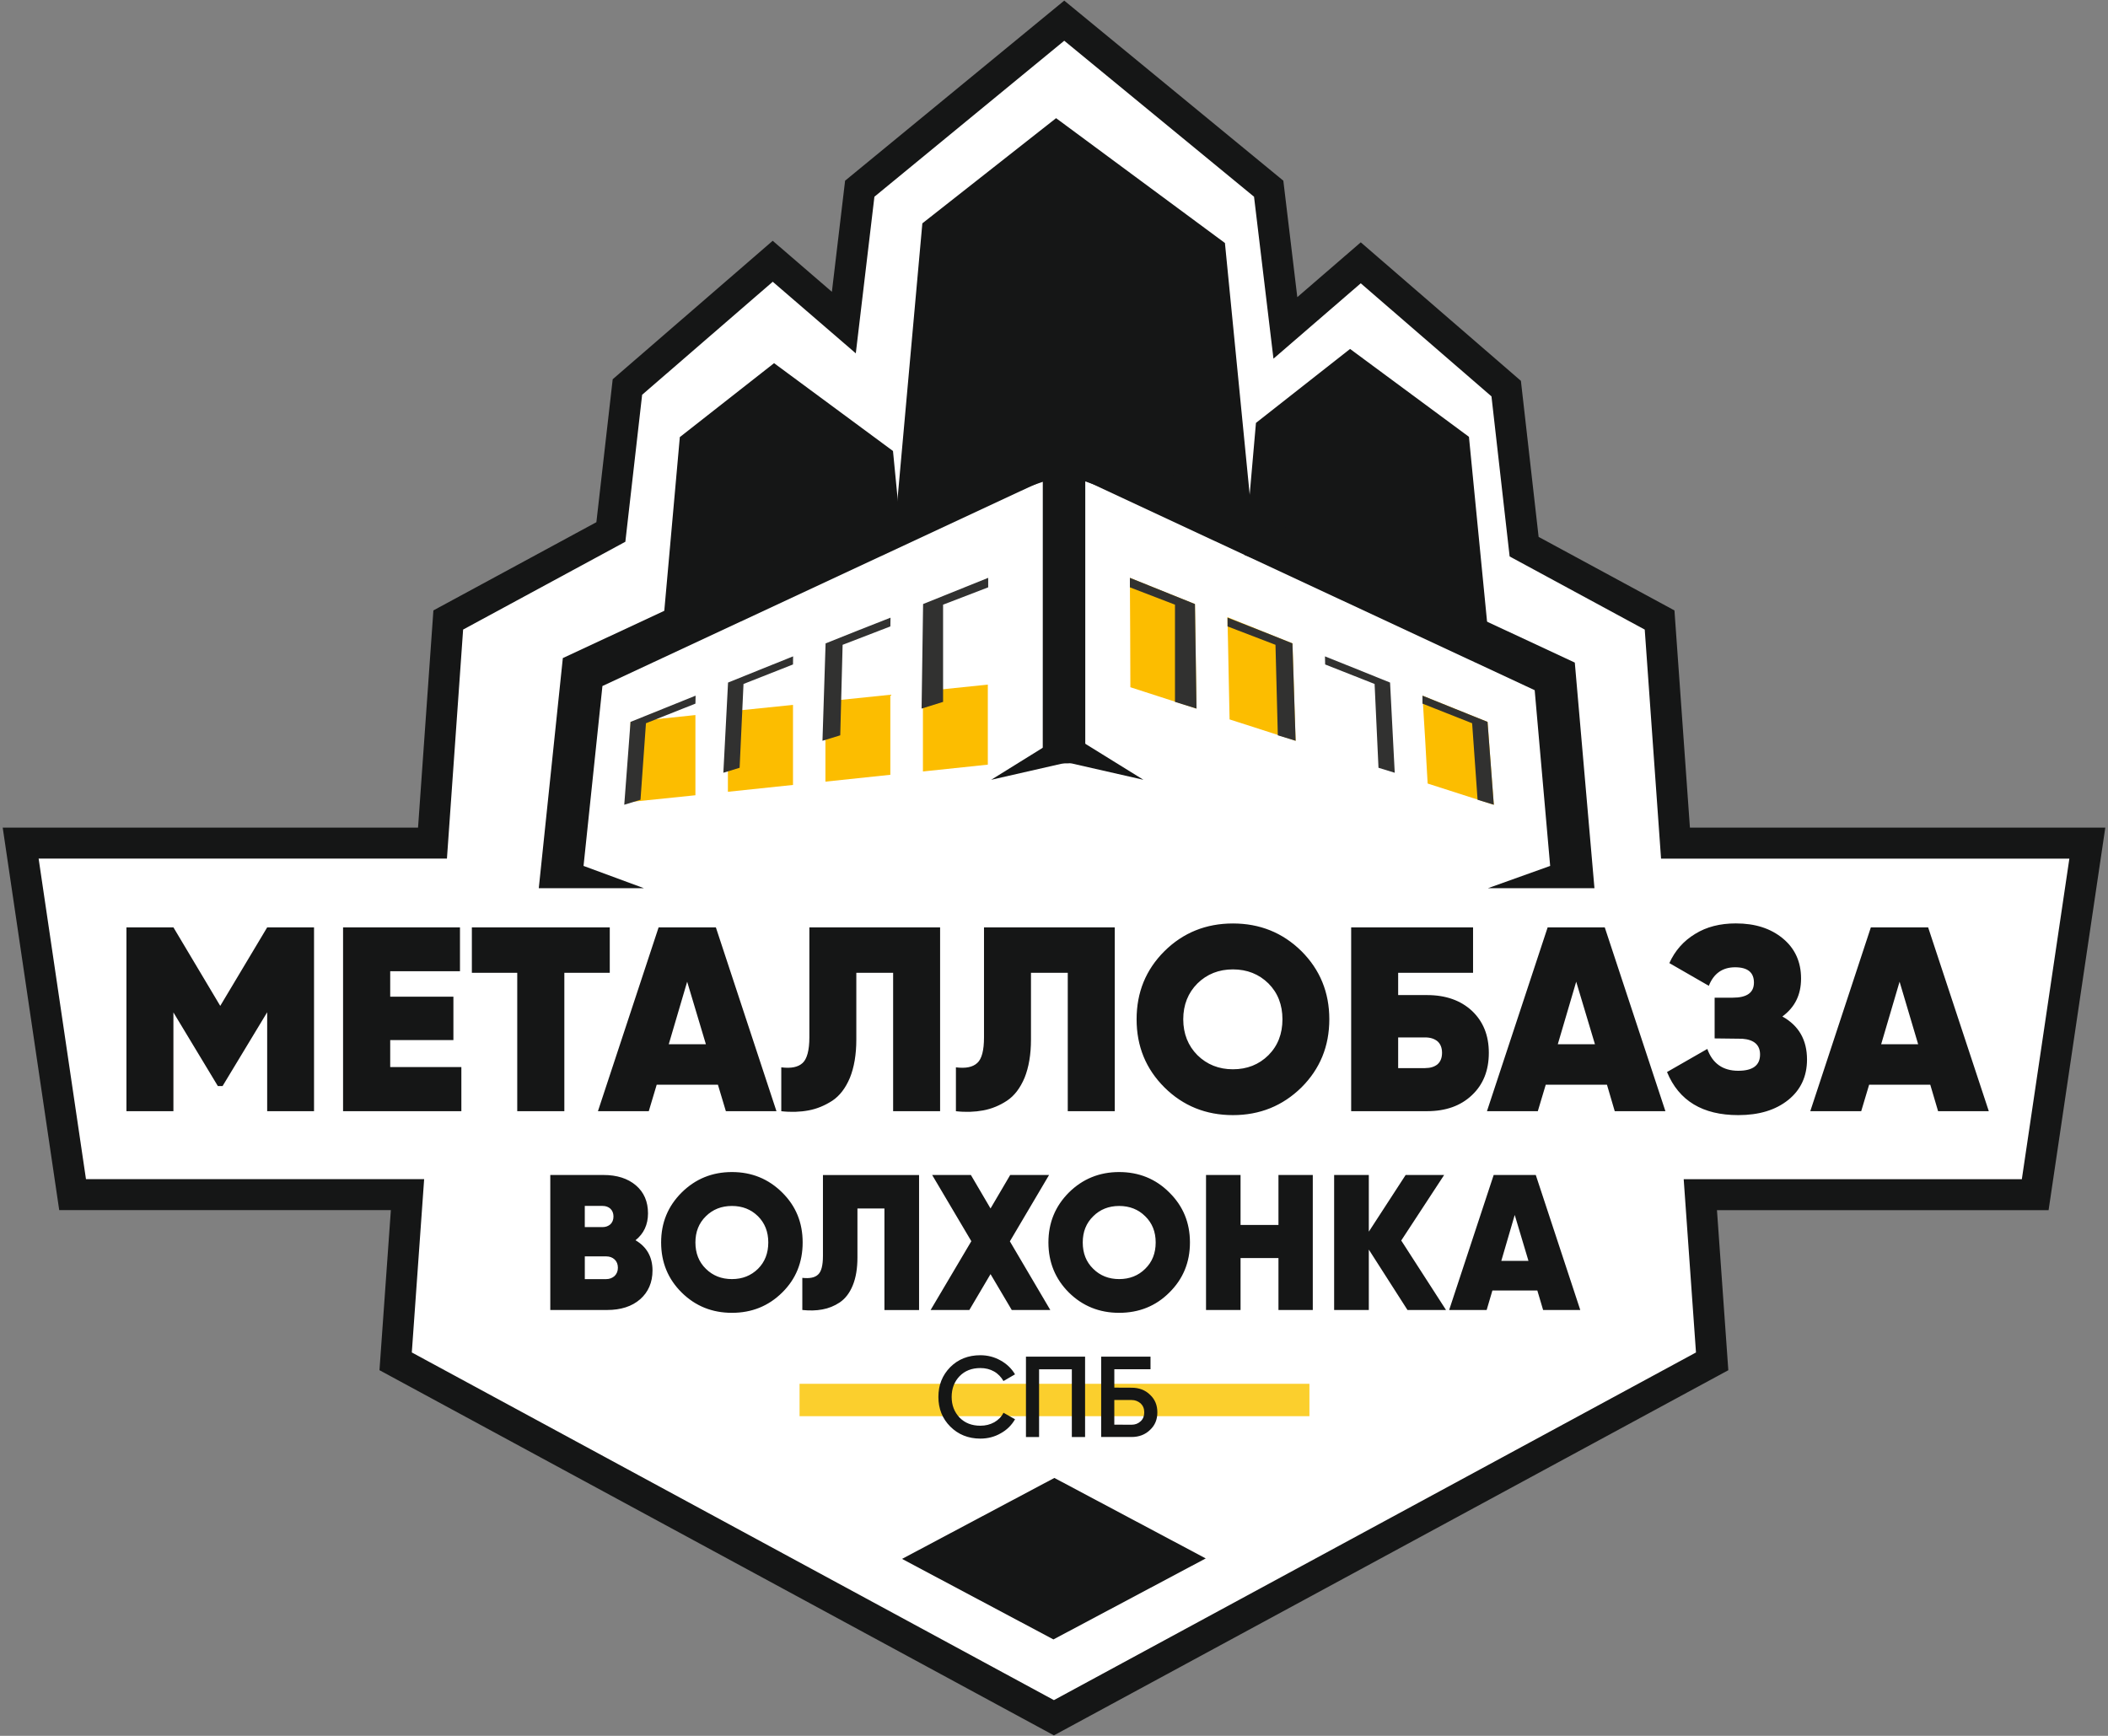 <svg width="102" height="84" viewBox="0 0 102 84" fill="none" xmlns="http://www.w3.org/2000/svg">
<rect x="0" y="0" width="102" height="84" fill="#808080" stroke="none"/>
<path d="M50.996 83.124L19.144 65.876L19.718 57.81H3.513L1 40.799H20.927L21.69 30.002L29.558 25.743L30.359 18.728L37.39 12.643L40.831 15.61L41.601 9.132L51.496 1L61.388 9.132L62.196 15.868L65.843 12.718L72.88 18.805L73.748 26.454L80.303 30.003L81.072 40.8H101L98.478 57.812H82.274L82.846 65.877L50.996 83.124Z" fill="white"/>
<path d="M50.996 83.124L19.144 65.876L19.718 57.81H3.513L1 40.799H20.927L21.69 30.002L29.558 25.743L30.359 18.728L37.39 12.643L40.831 15.61L41.601 9.132L51.496 1L61.388 9.132L62.196 15.868L65.843 12.718L72.88 18.805L73.748 26.454L80.303 30.003L81.072 40.8H101L98.478 57.812H82.274L82.846 65.877L50.996 83.124Z" stroke="#151616" stroke-width="1.5"/>
<path d="M63.359 66.964H38.688V68.531H63.359V66.964Z" fill="#FBCF2D"/>
<path d="M38.067 28.462L31.95 31.715L32.895 21.152L37.455 17.574L43.209 21.824L43.588 25.713L38.067 28.462ZM36.648 28.137L33.091 30.032L33.883 21.674L36.837 18.864L36.648 28.137Z" fill="#151616"/>
<path d="M65.613 29.013L60.213 26.854L60.772 20.465L65.326 16.886L71.078 21.138L72.068 31.241L65.613 29.013ZM64.519 27.442L61.362 25.163L61.755 20.979L64.709 18.176L64.519 27.442Z" fill="#151616"/>
<path d="M51.507 22.949L43.278 25.817L44.63 10.808L51.101 5.718L59.271 11.759L60.684 26.121L51.507 22.949ZM49.954 20.723L44.907 23.417L46.027 11.541L50.222 7.56L49.954 20.723Z" fill="#151616"/>
<path d="M52.354 20.948L76.2 32.063L77.151 42.982H71.994L75.008 41.903L74.259 33.399L51.487 22.782L29.15 33.197L28.236 41.903L31.16 42.982H26.07L27.234 31.845L51.488 20.549L52.354 20.948Z" fill="#151616"/>
<path d="M50.458 22.193C50.458 21.96 50.92 21.764 51.486 21.764C52.053 21.764 52.513 21.959 52.513 22.193V36.528C52.513 36.814 52.097 36.933 51.645 36.941C51.086 36.956 50.456 36.791 50.456 36.528L50.458 22.193Z" fill="#151616"/>
<path d="M51.682 35.477L55.328 37.735L51.682 36.905V35.477Z" fill="#151616"/>
<path d="M30.508 34.933L33.649 34.602V38.483L30.508 38.807V34.933ZM44.658 33.453L47.798 33.129V37.002L44.658 37.332V33.453ZM39.94 33.944L43.081 33.62V37.493L39.94 37.824V33.944ZM35.221 34.433L38.371 34.111V37.984L35.221 38.315V34.433Z" fill="#FCBD00"/>
<path d="M51.597 35.477L47.96 37.735L51.597 36.905V35.477Z" fill="#151616"/>
<path d="M44.593 34.29L45.633 33.965V29.261L47.816 28.422V27.962C46.767 28.385 45.716 28.807 44.666 29.23L44.593 34.29Z" fill="#313130"/>
<path d="M39.797 35.847L40.657 35.583L40.772 31.203L43.082 30.313L43.089 29.89C42.107 30.274 40.922 30.742 39.948 31.134L39.797 35.847Z" fill="#313130"/>
<path d="M35.001 37.395L35.788 37.153L35.976 33.098L38.371 32.154L38.376 31.762C37.48 32.116 36.12 32.674 35.228 33.03L35.001 37.395Z" fill="#313130"/>
<path d="M30.206 38.943L30.992 38.701L31.256 34.999L33.65 34.049L33.658 33.664C32.767 34.02 31.4 34.579 30.509 34.933L30.206 38.943Z" fill="#313130"/>
<path d="M71.979 34.933C70.929 34.511 69.88 34.089 68.83 33.664C68.876 34.373 68.912 35.085 68.96 35.788C68.995 36.497 69.043 37.207 69.08 37.916C70.145 38.256 71.218 38.605 72.282 38.944C72.229 38.28 72.177 37.607 72.13 36.942C72.077 36.27 72.032 35.596 71.979 34.933ZM57.82 29.231C56.77 28.808 55.72 28.387 54.671 27.963C54.679 28.847 54.679 29.73 54.686 30.614C54.686 31.497 54.695 32.372 54.695 33.256C55.767 33.604 56.829 33.949 57.895 34.29C57.881 33.453 57.873 32.607 57.859 31.762C57.844 30.924 57.828 30.079 57.82 29.231ZM62.539 31.133C61.491 30.712 60.443 30.289 59.392 29.865C59.414 30.69 59.429 31.514 59.445 32.336C59.462 33.165 59.475 33.989 59.496 34.813C60.562 35.152 61.626 35.498 62.692 35.846C62.66 35.062 62.639 34.274 62.616 33.49C62.594 32.706 62.563 31.921 62.539 31.133Z" fill="#FCBD00"/>
<path d="M57.896 34.29L56.854 33.965V29.261L54.672 28.422V27.962C55.721 28.385 56.771 28.807 57.821 29.23L57.896 34.29Z" fill="#313130"/>
<path d="M62.692 35.847L61.83 35.582L61.717 31.203L59.397 30.313V29.889C60.38 30.273 61.559 30.741 62.538 31.133L62.692 35.847Z" fill="#313130"/>
<path d="M67.487 37.395L66.701 37.153L66.513 33.098L64.12 32.154L64.111 31.762C65.011 32.116 66.369 32.674 67.261 33.03L67.487 37.395Z" fill="#313130"/>
<path d="M72.281 38.943L71.496 38.701L71.232 34.999L68.829 34.049V33.664C69.72 34.02 71.087 34.579 71.978 34.933L72.281 38.943Z" fill="#313130"/>
<path d="M43.647 75.437L50.973 79.334L58.342 75.414L51.018 71.519L43.647 75.437Z" fill="#151616"/>
<path d="M15.195 44.877V53.773H12.928V48.984L10.769 52.557H10.542L8.391 48.992V53.773H6.118V44.877H8.392L10.657 48.676L12.928 44.877H15.195ZM18.881 51.636H22.324V53.773H16.6V44.877H22.257V47H18.881V48.232H21.939V50.331H18.881V51.636ZM29.505 44.877V47.074H27.307V53.773H25.028V47.074H22.832V44.877H29.505ZM35.123 53.773L34.738 52.49H31.776L31.392 53.773H28.932L31.868 44.877H34.639L37.571 53.773H35.123ZM32.359 50.532H34.156L33.25 47.506L32.359 50.532ZM37.804 53.773V51.65C38.279 51.71 38.617 51.642 38.838 51.438C39.048 51.242 39.163 50.826 39.163 50.2V44.877H45.489V53.773H43.216V47.074H41.435V50.307C41.435 51.032 41.329 51.65 41.124 52.157C40.915 52.654 40.634 53.024 40.272 53.266C39.908 53.499 39.531 53.659 39.123 53.734C38.717 53.81 38.279 53.826 37.804 53.773ZM46.254 53.773V51.65C46.729 51.71 47.068 51.642 47.288 51.438C47.506 51.242 47.613 50.826 47.613 50.2V44.877H53.94V53.773H51.666V47.074H49.886V50.307C49.886 51.032 49.779 51.65 49.575 52.157C49.364 52.654 49.086 53.024 48.722 53.266C48.367 53.499 47.982 53.659 47.574 53.734C47.166 53.81 46.729 53.826 46.254 53.773ZM62.971 52.624C62.063 53.514 60.962 53.962 59.656 53.962C58.356 53.962 57.247 53.517 56.347 52.624C55.444 51.726 54.997 50.63 54.997 49.326C54.997 48.019 55.444 46.923 56.347 46.025C57.247 45.135 58.356 44.688 59.656 44.688C60.961 44.688 62.064 45.133 62.971 46.025C63.87 46.923 64.322 48.02 64.322 49.326C64.321 50.632 63.87 51.728 62.971 52.624ZM57.941 51.062C58.402 51.515 58.977 51.744 59.655 51.744C60.343 51.744 60.917 51.517 61.376 51.062C61.829 50.608 62.054 50.027 62.054 49.326C62.054 48.624 61.829 48.043 61.376 47.59C60.916 47.137 60.342 46.91 59.655 46.91C58.977 46.91 58.402 47.137 57.941 47.59C57.488 48.043 57.254 48.624 57.254 49.326C57.255 50.027 57.489 50.608 57.941 51.062ZM69.05 48.153C69.955 48.153 70.68 48.411 71.225 48.917C71.768 49.432 72.04 50.102 72.04 50.947C72.04 51.801 71.768 52.483 71.225 52.994C70.68 53.514 69.955 53.771 69.05 53.771H65.379V44.877H71.277V47.074H67.653V48.153H69.05ZM68.96 51.686C69.209 51.686 69.405 51.625 69.555 51.505C69.701 51.377 69.776 51.194 69.776 50.946C69.776 50.705 69.701 50.516 69.555 50.388C69.405 50.267 69.21 50.202 68.96 50.202H67.653V51.689H68.96V51.686ZM78.133 53.773L77.756 52.49H74.794L74.41 53.773H71.949L74.886 44.877H77.65L80.585 53.773H78.133ZM75.377 50.532H77.175L76.268 47.506L75.377 50.532ZM86.243 49.189C87.043 49.634 87.436 50.328 87.436 51.273C87.436 52.08 87.136 52.74 86.525 53.23C85.912 53.72 85.111 53.962 84.108 53.962C82.386 53.962 81.235 53.268 80.662 51.877L82.612 50.759C82.861 51.461 83.367 51.816 84.108 51.816C84.817 51.816 85.164 51.55 85.164 51.03C85.164 50.571 84.883 50.311 84.309 50.266L82.966 50.25V48.279H83.841C84.527 48.279 84.868 48.038 84.868 47.548C84.868 47.058 84.567 46.808 83.956 46.808C83.344 46.808 82.919 47.111 82.685 47.705L80.775 46.605C81.049 46.001 81.463 45.532 82.023 45.193C82.573 44.851 83.23 44.685 83.992 44.685C84.929 44.685 85.683 44.927 86.273 45.418C86.855 45.901 87.148 46.55 87.148 47.35C87.149 48.139 86.848 48.745 86.243 49.189ZM93.779 53.773L93.4 52.49H90.442L90.058 53.773H87.594L90.525 44.877H93.297L96.233 53.773H93.779ZM91.024 50.532H92.814L91.915 47.506L91.024 50.532Z" fill="#151616"/>
<path d="M30.75 60.017C31.293 60.334 31.573 60.825 31.573 61.482C31.573 62.057 31.368 62.528 30.976 62.872C30.578 63.22 30.041 63.392 29.375 63.392H26.627V56.859H29.202C29.852 56.859 30.374 57.026 30.766 57.358C31.159 57.691 31.355 58.145 31.355 58.717C31.355 59.262 31.15 59.7 30.75 60.017ZM29.156 58.356H28.296V59.381H29.156C29.3 59.381 29.43 59.337 29.534 59.247C29.633 59.154 29.684 59.025 29.684 58.867C29.684 58.711 29.632 58.581 29.534 58.489C29.436 58.401 29.308 58.356 29.156 58.356ZM29.332 61.898C29.497 61.898 29.632 61.842 29.739 61.746C29.843 61.643 29.898 61.512 29.898 61.347C29.898 61.181 29.844 61.044 29.739 60.947C29.633 60.848 29.497 60.798 29.332 60.798H28.297V61.899H29.332V61.898ZM37.848 62.547C37.184 63.204 36.374 63.529 35.417 63.529C34.458 63.529 33.65 63.204 32.984 62.547C32.321 61.891 31.99 61.082 31.99 60.124C31.99 59.167 32.321 58.367 32.984 57.707C33.649 57.049 34.458 56.717 35.417 56.717C36.374 56.717 37.184 57.048 37.848 57.707C38.513 58.364 38.838 59.165 38.838 60.124C38.838 61.083 38.514 61.891 37.848 62.547ZM34.155 61.399C34.489 61.73 34.911 61.897 35.417 61.897C35.923 61.897 36.339 61.73 36.678 61.399C37.009 61.068 37.175 60.643 37.175 60.124C37.175 59.608 37.009 59.188 36.678 58.856C36.339 58.524 35.922 58.358 35.417 58.358C34.912 58.358 34.489 58.524 34.155 58.856C33.816 59.188 33.649 59.611 33.649 60.124C33.65 60.645 33.816 61.068 34.155 61.399ZM38.822 63.392V61.837C39.17 61.875 39.425 61.829 39.584 61.678C39.743 61.535 39.82 61.232 39.82 60.773V56.863H44.471V63.395H42.795V58.48H41.489V60.851C41.489 61.381 41.414 61.832 41.262 62.203C41.111 62.573 40.899 62.844 40.634 63.025C40.371 63.2 40.091 63.312 39.789 63.366C39.495 63.423 39.171 63.428 38.822 63.392ZM50.821 63.392H48.956L47.929 61.656L46.904 63.392H45.03L47 60.063L45.105 56.86H46.979L47.929 58.479L48.88 56.86H50.761L48.865 60.07L50.821 63.392ZM56.581 62.547C55.926 63.204 55.11 63.529 54.151 63.529C53.198 63.529 52.385 63.204 51.72 62.547C51.062 61.891 50.73 61.082 50.73 60.124C50.73 59.167 51.062 58.367 51.72 57.707C52.384 57.049 53.199 56.717 54.151 56.717C55.11 56.717 55.926 57.048 56.581 57.707C57.246 58.364 57.578 59.165 57.578 60.124C57.579 61.082 57.247 61.891 56.581 62.547ZM52.898 61.399C53.229 61.73 53.654 61.897 54.152 61.897C54.656 61.897 55.08 61.73 55.413 61.399C55.753 61.068 55.92 60.643 55.92 60.124C55.92 59.608 55.754 59.188 55.413 58.856C55.081 58.524 54.656 58.358 54.152 58.358C53.654 58.358 53.23 58.524 52.898 58.856C52.557 59.188 52.391 59.611 52.391 60.124C52.391 60.645 52.557 61.068 52.898 61.399ZM61.861 56.859H63.522V63.392H61.861V60.878H60.027V63.392H58.356V56.859H60.027V59.277H61.861V56.859ZM69.969 63.392H68.104L66.233 60.469V63.392H64.555V56.859H66.233V59.602L68.015 56.859H69.878L67.802 60.03L69.969 63.392ZM74.667 63.392L74.387 62.449H72.213L71.935 63.392H70.12L72.275 56.859H74.312L76.465 63.392H74.667ZM72.644 61.014H73.958L73.293 58.793L72.644 61.014Z" fill="#151616"/>
<path d="M47.437 69.616C46.856 69.616 46.365 69.419 45.98 69.032C45.596 68.648 45.406 68.164 45.406 67.598C45.406 67.025 45.596 66.549 45.98 66.157C46.365 65.771 46.855 65.581 47.437 65.581C47.793 65.581 48.119 65.668 48.411 65.832C48.713 65.999 48.948 66.225 49.114 66.506L48.555 66.83C48.448 66.644 48.298 66.48 48.103 66.369C47.905 66.256 47.687 66.202 47.437 66.202C47.023 66.202 46.69 66.331 46.431 66.595C46.177 66.861 46.048 67.192 46.048 67.601C46.048 67.999 46.177 68.332 46.431 68.599C46.689 68.862 47.023 68.992 47.437 68.992C47.686 68.992 47.905 68.938 48.111 68.825C48.306 68.712 48.458 68.561 48.556 68.364L49.115 68.68C48.949 68.967 48.722 69.194 48.421 69.36C48.125 69.531 47.794 69.616 47.437 69.616ZM52.504 65.651V69.539H51.863V66.262H50.278V69.539H49.643V65.651H52.504ZM54.755 67.153C55.11 67.153 55.413 67.264 55.646 67.493C55.888 67.72 56.001 67.999 56.001 68.345C56.001 68.693 55.887 68.973 55.646 69.197C55.413 69.424 55.11 69.538 54.755 69.538H53.282V65.65H55.67V66.259H53.919V67.149L54.755 67.153ZM54.755 68.944C54.929 68.944 55.072 68.889 55.194 68.776C55.307 68.671 55.367 68.528 55.367 68.345C55.367 68.162 55.306 68.021 55.194 67.913C55.073 67.81 54.929 67.748 54.755 67.748H53.918V68.941L54.755 68.944Z" fill="#151616"/>
</svg>
